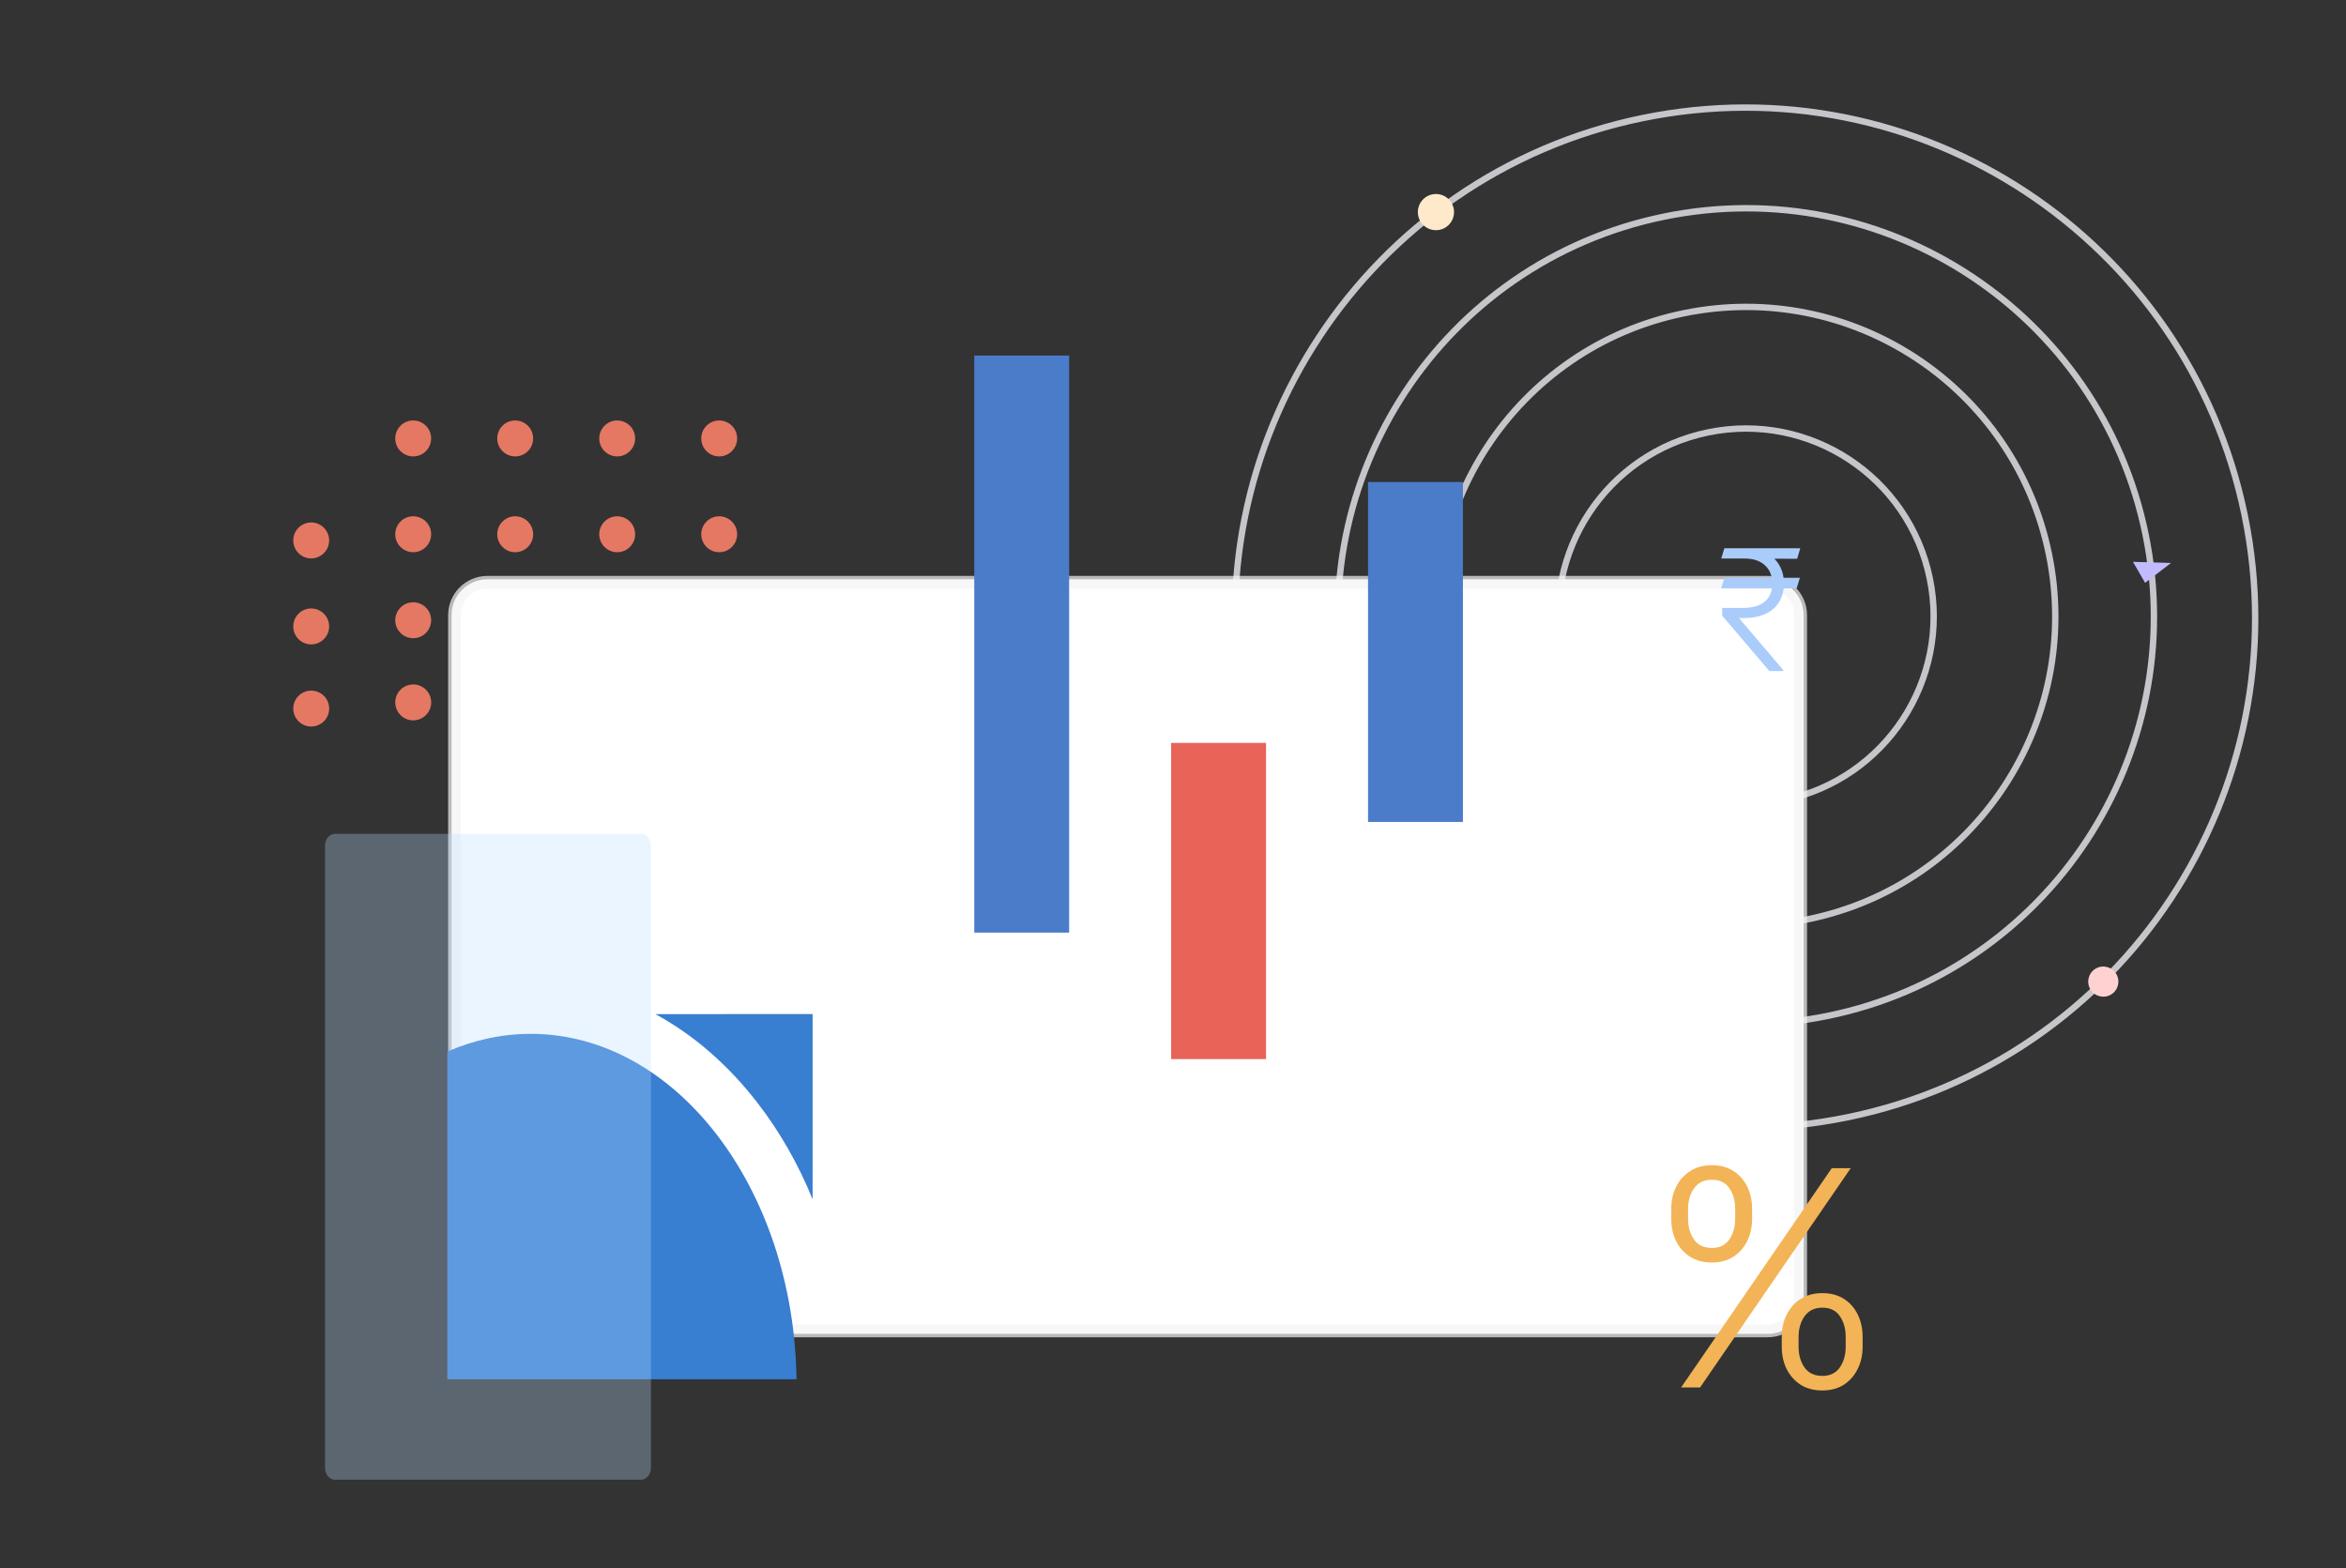 <svg width="184" height="123" viewBox="0 0 184 123" fill="none" xmlns="http://www.w3.org/2000/svg">
    <rect x="0" y="0" width="184" height="123" fill="#333333" stroke="none"/>
    <g>
        <path
            d="M56.408 35.798C55.63 35.798 55 35.167 55 34.389C55 33.61 55.63 32.98 56.408 32.98C57.185 32.98 57.815 33.61 57.815 34.389C57.815 35.167 57.185 35.798 56.408 35.798Z"
            fill="#E57863" />
        <path
            d="M56.408 43.313C55.63 43.313 55 42.683 55 41.904C55 41.126 55.63 40.495 56.408 40.495C57.185 40.495 57.815 41.126 57.815 41.904C57.815 42.683 57.185 43.313 56.408 43.313Z"
            fill="#E57863" />
        <path
            d="M48.408 35.798C47.63 35.798 47 35.167 47 34.389C47 33.61 47.63 32.98 48.408 32.98C49.185 32.98 49.815 33.61 49.815 34.389C49.815 35.167 49.185 35.798 48.408 35.798Z"
            fill="#E57863" />
        <path
            d="M48.408 43.313C47.63 43.313 47 42.683 47 41.904C47 41.126 47.63 40.495 48.408 40.495C49.185 40.495 49.815 41.126 49.815 41.904C49.815 42.683 49.185 43.313 48.408 43.313Z"
            fill="#E57863" />
        <path
            d="M40.408 35.798C39.63 35.798 39 35.167 39 34.389C39 33.61 39.63 32.98 40.408 32.98C41.185 32.98 41.815 33.61 41.815 34.389C41.815 35.167 41.185 35.798 40.408 35.798Z"
            fill="#E57863" />
        <path
            d="M40.408 43.313C39.63 43.313 39 42.683 39 41.904C39 41.126 39.63 40.495 40.408 40.495C41.185 40.495 41.815 41.126 41.815 41.904C41.815 42.683 41.185 43.313 40.408 43.313Z"
            fill="#E57863" />
        <path
            d="M24.408 43.798C23.63 43.798 23 43.167 23 42.389C23 41.611 23.63 40.98 24.408 40.98C25.185 40.98 25.815 41.611 25.815 42.389C25.815 43.167 25.185 43.798 24.408 43.798Z"
            fill="#E57863" />
        <path
            d="M25.818 55.577C25.818 56.354 25.188 56.984 24.409 56.984C23.631 56.984 23 56.354 23 55.577C23 54.799 23.631 54.169 24.409 54.169C25.188 54.169 25.818 54.799 25.818 55.577Z"
            fill="#E57863" />
        <path
            d="M24.408 50.543C23.63 50.543 23 49.912 23 49.134C23 48.356 23.63 47.725 24.408 47.725C25.185 47.725 25.815 48.356 25.815 49.134C25.815 49.912 25.185 50.543 24.408 50.543Z"
            fill="#E57863" />
        <path
            d="M32.408 35.798C31.63 35.798 31 35.167 31 34.389C31 33.61 31.63 32.98 32.408 32.98C33.185 32.98 33.815 33.61 33.815 34.389C33.815 35.167 33.185 35.798 32.408 35.798Z"
            fill="#E57863" />
        <path
            d="M32.408 43.313C31.63 43.313 31 42.683 31 41.904C31 41.126 31.63 40.495 32.408 40.495C33.185 40.495 33.815 41.126 33.815 41.904C33.815 42.683 33.185 43.313 32.408 43.313Z"
            fill="#E57863" />
        <path
            d="M32.408 50.058C31.63 50.058 31 49.427 31 48.648C31 47.87 31.63 47.239 32.408 47.239C33.185 47.239 33.815 47.87 33.815 48.648C33.815 49.427 33.185 50.058 32.408 50.058Z"
            fill="#E57863" />
        <path
            d="M33.819 55.092C33.819 55.87 33.188 56.5 32.409 56.5C31.631 56.5 31 55.87 31 55.092C31 54.315 31.631 53.685 32.409 53.685C33.188 53.685 33.819 54.315 33.819 55.092Z"
            fill="#E57863" />
        <g>
            <path
                d="M160.698 43.455C158.002 30.331 145.178 21.877 132.053 24.573C118.929 27.269 110.475 40.094 113.171 53.218C115.867 66.342 128.692 74.796 141.816 72.1C154.941 69.404 163.394 56.579 160.698 43.455Z"
                stroke="#DFDFE4" stroke-opacity="0.85" stroke-width="0.5" />
            <path
                d="M168.276 41.899C164.721 24.589 147.806 13.44 130.497 16.995C113.187 20.551 102.038 37.465 105.593 54.775C109.149 72.084 126.063 83.234 143.373 79.678C160.682 76.123 171.832 59.208 168.276 41.899Z"
                stroke="#DFDFE4" stroke-opacity="0.85" stroke-width="0.5" />
            <path
                d="M176.051 40.399C171.606 18.758 150.459 4.819 128.818 9.264C107.178 13.71 93.238 34.856 97.683 56.497C102.129 78.138 123.276 92.077 144.916 87.632C166.557 83.186 180.496 62.039 176.051 40.399Z"
                stroke="#DFDFE4" stroke-opacity="0.85" stroke-width="0.5" />
            <path
                d="M151.357 45.375C149.721 37.409 141.937 32.278 133.971 33.914C126.006 35.551 120.875 43.335 122.511 51.3C124.147 59.266 131.931 64.397 139.897 62.761C147.863 61.125 152.994 53.341 151.357 45.375Z"
                stroke="#DFDFE4" stroke-opacity="0.85" stroke-width="0.5" />
            <path
                d="M165.989 76.402C165.663 75.836 164.939 75.642 164.374 75.969C163.808 76.296 163.614 77.019 163.941 77.584C164.268 78.15 164.991 78.344 165.556 78.017C166.122 77.691 166.316 76.967 165.989 76.402Z"
                fill="#FFD2D2" />
            <path
                d="M113.852 15.926C113.46 15.248 112.592 15.015 111.913 15.407C111.235 15.799 111.002 16.667 111.394 17.345C111.786 18.024 112.654 18.257 113.332 17.865C114.011 17.473 114.244 16.605 113.852 15.926Z"
                fill="#FEEACB" />
            <path d="M167.291 44.066L170.273 44.159L168.242 45.714L167.291 44.066Z" fill="#C1BBFF" />
            <path
                d="M138.647 45.438H38.23C36.676 45.438 35.415 46.7 35.415 48.256V101.803C35.415 103.36 36.676 104.622 38.23 104.622H138.647C140.202 104.622 141.462 103.36 141.462 101.803V48.256C141.462 46.7 140.202 45.438 138.647 45.438Z"
                fill="white" />
            <path
                d="M138.647 45.671H38.23C36.803 45.671 35.648 46.828 35.648 48.256V101.803C35.648 103.231 36.803 104.388 38.23 104.388H138.647C140.073 104.388 141.229 103.231 141.229 101.803V48.256C141.229 46.828 140.073 45.671 138.647 45.671Z"
                stroke="#F4F4F4" stroke-opacity="0.7" />
            <path
                d="M141.166 45.319L140.916 46.146H135L135.245 45.319H141.166ZM138.772 52.632L135.075 48.291L135.066 47.685H136.684C137.173 47.685 137.59 47.614 137.935 47.473C138.28 47.328 138.543 47.116 138.725 46.833C138.91 46.551 139.003 46.201 139.003 45.785C139.003 45.17 138.81 44.687 138.424 44.336C138.041 43.981 137.493 43.805 136.778 43.805H135L135.245 43H136.778C137.468 43 138.044 43.119 138.508 43.358C138.976 43.596 139.327 43.925 139.562 44.345C139.801 44.762 139.919 45.242 139.919 45.785C139.919 46.293 139.805 46.75 139.576 47.158C139.35 47.562 139.001 47.884 138.527 48.122C138.057 48.357 137.457 48.475 136.726 48.475H136.387L139.868 52.562V52.632H138.772ZM141.199 43L140.954 43.828L135.969 43.805L136.194 43H141.199Z"
                fill="#AACCFB" />
            <path d="M83.854 27.888H76.412V73.149H83.854V27.888Z" fill="#4B7CCA" />
            <path d="M99.297 58.269H91.855V83.069H99.297V58.269Z" fill="#E86358" />
            <path d="M114.739 37.808H107.297V64.469H114.739V37.808Z" fill="#4B7CCA" />
        </g>
        <path
            d="M59.413 86.505C61.164 88.769 62.615 91.315 63.734 94.067L63.735 79.539L51.4 79.54C54.362 81.148 57.082 83.486 59.413 86.505Z"
            fill="#387ED1" />
        <path
            d="M41.63 81.09C39.349 81.09 37.151 81.579 35.086 82.483L35.084 108.183L62.473 108.181C62.259 93.197 52.994 81.089 41.63 81.09Z"
            fill="#387ED1" />
        <g opacity="0.3">
            <path
                d="M50.261 116.063H26.284C25.846 116.063 25.491 115.651 25.491 115.142V66.322C25.491 65.814 25.846 65.401 26.284 65.401H50.261C50.699 65.401 51.054 65.814 51.054 66.322V115.142C51.054 115.651 50.699 116.063 50.261 116.063Z"
                fill="#B8DCFF" />
        </g>
        <path
            d="M139.746 105.634V104.853C139.746 104.209 139.875 103.629 140.133 103.114C140.39 102.593 140.757 102.182 141.233 101.88C141.709 101.577 142.275 101.426 142.93 101.426C143.59 101.426 144.156 101.577 144.626 101.88C145.097 102.182 145.458 102.593 145.71 103.114C145.961 103.629 146.088 104.209 146.088 104.853V105.634C146.088 106.278 145.959 106.857 145.701 107.372C145.449 107.887 145.088 108.299 144.618 108.607C144.147 108.909 143.585 109.06 142.93 109.06C142.263 109.06 141.692 108.909 141.216 108.607C140.746 108.299 140.382 107.887 140.124 107.372C139.873 106.857 139.746 106.278 139.746 105.634ZM141.065 104.853V105.634C141.065 106.266 141.219 106.807 141.527 107.255C141.841 107.697 142.308 107.918 142.93 107.918C143.534 107.918 143.991 107.697 144.299 107.255C144.607 106.807 144.76 106.266 144.76 105.634V104.853C144.76 104.22 144.609 103.683 144.307 103.24C144.005 102.792 143.546 102.568 142.93 102.568C142.319 102.568 141.855 102.792 141.535 103.24C141.222 103.683 141.065 104.22 141.065 104.853ZM131.079 95.597V94.817C131.079 94.172 131.208 93.593 131.466 93.078C131.723 92.563 132.09 92.154 132.566 91.852C133.042 91.544 133.607 91.39 134.262 91.39C134.923 91.39 135.488 91.544 135.959 91.852C136.429 92.154 136.79 92.563 137.042 93.078C137.294 93.593 137.42 94.172 137.42 94.817V95.597C137.42 96.241 137.292 96.824 137.034 97.344C136.782 97.859 136.421 98.268 135.951 98.57C135.48 98.873 134.918 99.024 134.262 99.024C133.596 99.024 133.025 98.873 132.549 98.57C132.079 98.268 131.715 97.859 131.457 97.344C131.205 96.824 131.079 96.241 131.079 95.597ZM132.398 94.817V95.597C132.398 96.23 132.552 96.771 132.86 97.219C133.173 97.661 133.641 97.882 134.262 97.882C134.867 97.882 135.323 97.661 135.631 97.219C135.939 96.771 136.093 96.23 136.093 95.597V94.817C136.093 94.184 135.942 93.646 135.64 93.204C135.337 92.756 134.878 92.532 134.262 92.532C133.652 92.532 133.187 92.756 132.868 93.204C132.554 93.646 132.398 94.184 132.398 94.817ZM131.852 108.825L143.669 91.625H145.155L133.339 108.825H131.852Z"
            fill="#F2B456" />
    </g>

</svg>